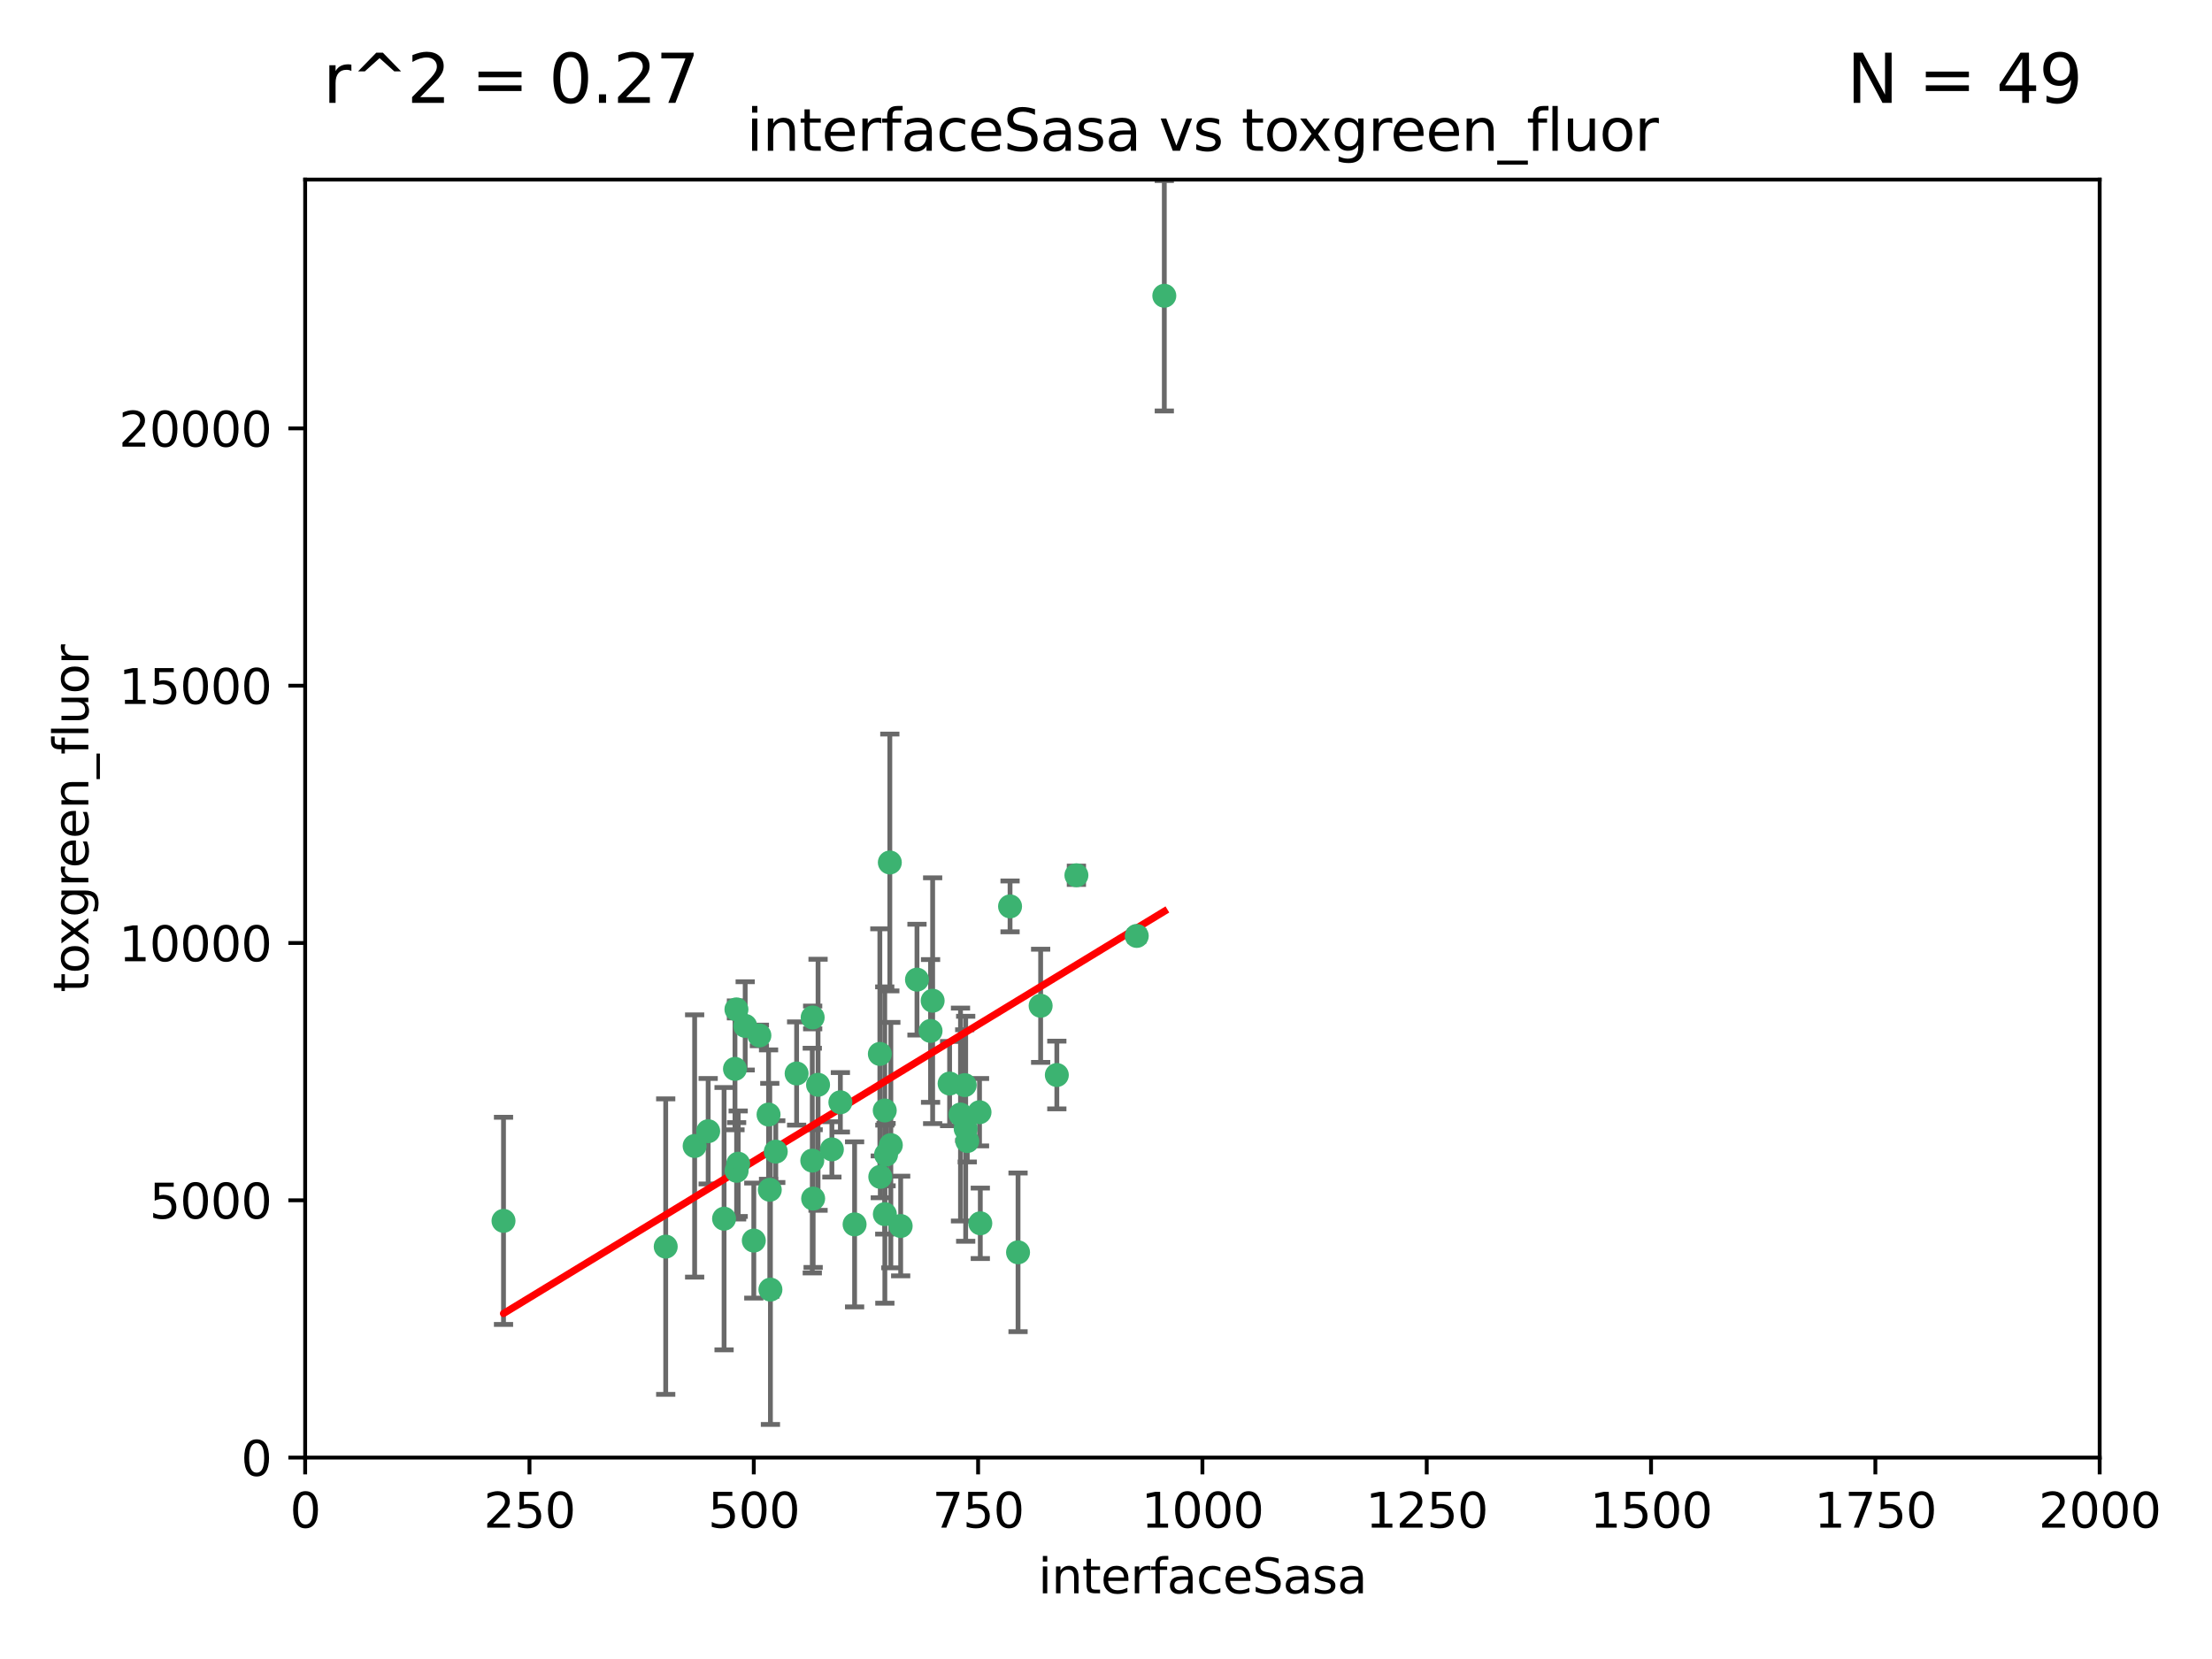 <?xml version="1.0" encoding="utf-8" standalone="no"?>
<!DOCTYPE svg PUBLIC "-//W3C//DTD SVG 1.1//EN"
  "http://www.w3.org/Graphics/SVG/1.1/DTD/svg11.dtd">
<svg xmlns:xlink="http://www.w3.org/1999/xlink" width="460.8pt" height="345.6pt" viewBox="0 0 460.8 345.6" xmlns="http://www.w3.org/2000/svg" version="1.1">
 <defs>
  <style type="text/css">*{stroke-linejoin: round; stroke-linecap: butt}</style>
 </defs>
 <g id="figure_1">
  <g id="patch_1">
   <path d="M 0 345.6 
L 460.8 345.6 
L 460.8 0 
L 0 0 
z
" style="fill: #ffffff"/>
  </g>
  <g id="axes_1">
   <g id="patch_2">
    <path d="M 63.571 303.64 
L 437.4 303.64 
L 437.4 37.411 
L 63.571 37.411 
z
" style="fill: #ffffff"/>
   </g>
   <g id="PathCollection_1">
    <defs>
     <path id="mb8d364457b" d="M 0 1.118 
C 0.297 1.118 0.581 1 0.791 0.791 
C 1 0.581 1.118 0.297 1.118 0 
C 1.118 -0.297 1 -0.581 0.791 -0.791 
C 0.581 -1 0.297 -1.118 0 -1.118 
C -0.297 -1.118 -0.581 -1 -0.791 -0.791 
C -1 -0.581 -1.118 -0.297 -1.118 0 
C -1.118 0.297 -1 0.581 -0.791 0.791 
C -0.581 1 -0.297 1.118 0 1.118 
z
" style="stroke: #3cb371"/>
    </defs>
    <g clip-path="url(#p2fb646c980)">
     <use xlink:href="#mb8d364457b" x="242.546" y="61.614" style="fill: #3cb371; stroke: #3cb371"/>
     <use xlink:href="#mb8d364457b" x="224.235" y="182.332" style="fill: #3cb371; stroke: #3cb371"/>
     <use xlink:href="#mb8d364457b" x="212.077" y="260.882" style="fill: #3cb371; stroke: #3cb371"/>
     <use xlink:href="#mb8d364457b" x="201.501" y="237.705" style="fill: #3cb371; stroke: #3cb371"/>
     <use xlink:href="#mb8d364457b" x="216.785" y="209.523" style="fill: #3cb371; stroke: #3cb371"/>
     <use xlink:href="#mb8d364457b" x="220.157" y="223.946" style="fill: #3cb371; stroke: #3cb371"/>
     <use xlink:href="#mb8d364457b" x="160.361" y="247.854" style="fill: #3cb371; stroke: #3cb371"/>
     <use xlink:href="#mb8d364457b" x="236.807" y="194.97" style="fill: #3cb371; stroke: #3cb371"/>
     <use xlink:href="#mb8d364457b" x="150.838" y="253.874" style="fill: #3cb371; stroke: #3cb371"/>
     <use xlink:href="#mb8d364457b" x="183.29" y="219.551" style="fill: #3cb371; stroke: #3cb371"/>
     <use xlink:href="#mb8d364457b" x="204.215" y="254.837" style="fill: #3cb371; stroke: #3cb371"/>
     <use xlink:href="#mb8d364457b" x="184.309" y="231.332" style="fill: #3cb371; stroke: #3cb371"/>
     <use xlink:href="#mb8d364457b" x="201.17" y="235.142" style="fill: #3cb371; stroke: #3cb371"/>
     <use xlink:href="#mb8d364457b" x="197.821" y="225.726" style="fill: #3cb371; stroke: #3cb371"/>
     <use xlink:href="#mb8d364457b" x="178.028" y="255.06" style="fill: #3cb371; stroke: #3cb371"/>
     <use xlink:href="#mb8d364457b" x="175.066" y="229.629" style="fill: #3cb371; stroke: #3cb371"/>
     <use xlink:href="#mb8d364457b" x="193.852" y="214.763" style="fill: #3cb371; stroke: #3cb371"/>
     <use xlink:href="#mb8d364457b" x="183.381" y="245.158" style="fill: #3cb371; stroke: #3cb371"/>
     <use xlink:href="#mb8d364457b" x="153.451" y="243.9" style="fill: #3cb371; stroke: #3cb371"/>
     <use xlink:href="#mb8d364457b" x="169.213" y="241.77" style="fill: #3cb371; stroke: #3cb371"/>
     <use xlink:href="#mb8d364457b" x="184.581" y="240.53" style="fill: #3cb371; stroke: #3cb371"/>
     <use xlink:href="#mb8d364457b" x="184.331" y="252.93" style="fill: #3cb371; stroke: #3cb371"/>
     <use xlink:href="#mb8d364457b" x="158.193" y="215.703" style="fill: #3cb371; stroke: #3cb371"/>
     <use xlink:href="#mb8d364457b" x="191.024" y="204.074" style="fill: #3cb371; stroke: #3cb371"/>
     <use xlink:href="#mb8d364457b" x="170.415" y="225.982" style="fill: #3cb371; stroke: #3cb371"/>
     <use xlink:href="#mb8d364457b" x="160.494" y="268.646" style="fill: #3cb371; stroke: #3cb371"/>
     <use xlink:href="#mb8d364457b" x="185.576" y="238.546" style="fill: #3cb371; stroke: #3cb371"/>
     <use xlink:href="#mb8d364457b" x="161.606" y="239.903" style="fill: #3cb371; stroke: #3cb371"/>
     <use xlink:href="#mb8d364457b" x="210.413" y="188.817" style="fill: #3cb371; stroke: #3cb371"/>
     <use xlink:href="#mb8d364457b" x="169.294" y="211.954" style="fill: #3cb371; stroke: #3cb371"/>
     <use xlink:href="#mb8d364457b" x="147.524" y="235.652" style="fill: #3cb371; stroke: #3cb371"/>
     <use xlink:href="#mb8d364457b" x="187.626" y="255.398" style="fill: #3cb371; stroke: #3cb371"/>
     <use xlink:href="#mb8d364457b" x="194.288" y="208.467" style="fill: #3cb371; stroke: #3cb371"/>
     <use xlink:href="#mb8d364457b" x="155.238" y="213.709" style="fill: #3cb371; stroke: #3cb371"/>
     <use xlink:href="#mb8d364457b" x="153.778" y="242.42" style="fill: #3cb371; stroke: #3cb371"/>
     <use xlink:href="#mb8d364457b" x="200.09" y="232.178" style="fill: #3cb371; stroke: #3cb371"/>
     <use xlink:href="#mb8d364457b" x="169.393" y="249.688" style="fill: #3cb371; stroke: #3cb371"/>
     <use xlink:href="#mb8d364457b" x="157.032" y="258.434" style="fill: #3cb371; stroke: #3cb371"/>
     <use xlink:href="#mb8d364457b" x="138.681" y="259.693" style="fill: #3cb371; stroke: #3cb371"/>
     <use xlink:href="#mb8d364457b" x="204.052" y="231.695" style="fill: #3cb371; stroke: #3cb371"/>
     <use xlink:href="#mb8d364457b" x="144.707" y="238.73" style="fill: #3cb371; stroke: #3cb371"/>
     <use xlink:href="#mb8d364457b" x="104.891" y="254.326" style="fill: #3cb371; stroke: #3cb371"/>
     <use xlink:href="#mb8d364457b" x="173.297" y="239.436" style="fill: #3cb371; stroke: #3cb371"/>
     <use xlink:href="#mb8d364457b" x="165.952" y="223.629" style="fill: #3cb371; stroke: #3cb371"/>
     <use xlink:href="#mb8d364457b" x="185.368" y="179.671" style="fill: #3cb371; stroke: #3cb371"/>
     <use xlink:href="#mb8d364457b" x="200.968" y="226.048" style="fill: #3cb371; stroke: #3cb371"/>
     <use xlink:href="#mb8d364457b" x="153.109" y="222.67" style="fill: #3cb371; stroke: #3cb371"/>
     <use xlink:href="#mb8d364457b" x="153.414" y="210.275" style="fill: #3cb371; stroke: #3cb371"/>
     <use xlink:href="#mb8d364457b" x="160.105" y="232.185" style="fill: #3cb371; stroke: #3cb371"/>
    </g>
   </g>
   <g id="matplotlib.axis_1">
    <g id="xtick_1">
     <g id="line2d_1">
      <defs>
       <path id="mc81da0b8f4" d="M 0 0 
L 0 3.5 
" style="stroke: #000000; stroke-width: 0.8"/>
      </defs>
      <g>
       <use xlink:href="#mc81da0b8f4" x="63.571" y="303.64" style="stroke: #000000; stroke-width: 0.8"/>
      </g>
     </g>
     <g id="text_1">
      <!-- 0 -->
      <g transform="translate(60.39 318.238)scale(0.1 -0.1)">
       <defs>
        <path id="DejaVuSans-30" d="M 2034 4250 
Q 1547 4250 1301 3770 
Q 1056 3291 1056 2328 
Q 1056 1369 1301 889 
Q 1547 409 2034 409 
Q 2525 409 2770 889 
Q 3016 1369 3016 2328 
Q 3016 3291 2770 3770 
Q 2525 4250 2034 4250 
z
M 2034 4750 
Q 2819 4750 3233 4129 
Q 3647 3509 3647 2328 
Q 3647 1150 3233 529 
Q 2819 -91 2034 -91 
Q 1250 -91 836 529 
Q 422 1150 422 2328 
Q 422 3509 836 4129 
Q 1250 4750 2034 4750 
z
" transform="scale(0.016)"/>
       </defs>
       <use xlink:href="#DejaVuSans-30"/>
      </g>
     </g>
    </g>
    <g id="xtick_2">
     <g id="line2d_2">
      <g>
       <use xlink:href="#mc81da0b8f4" x="110.3" y="303.64" style="stroke: #000000; stroke-width: 0.8"/>
      </g>
     </g>
     <g id="text_2">
      <!-- 250 -->
      <g transform="translate(100.756 318.238)scale(0.1 -0.1)">
       <defs>
        <path id="DejaVuSans-32" d="M 1228 531 
L 3431 531 
L 3431 0 
L 469 0 
L 469 531 
Q 828 903 1448 1529 
Q 2069 2156 2228 2338 
Q 2531 2678 2651 2914 
Q 2772 3150 2772 3378 
Q 2772 3750 2511 3984 
Q 2250 4219 1831 4219 
Q 1534 4219 1204 4116 
Q 875 4013 500 3803 
L 500 4441 
Q 881 4594 1212 4672 
Q 1544 4750 1819 4750 
Q 2544 4750 2975 4387 
Q 3406 4025 3406 3419 
Q 3406 3131 3298 2873 
Q 3191 2616 2906 2266 
Q 2828 2175 2409 1742 
Q 1991 1309 1228 531 
z
" transform="scale(0.016)"/>
        <path id="DejaVuSans-35" d="M 691 4666 
L 3169 4666 
L 3169 4134 
L 1269 4134 
L 1269 2991 
Q 1406 3038 1543 3061 
Q 1681 3084 1819 3084 
Q 2600 3084 3056 2656 
Q 3513 2228 3513 1497 
Q 3513 744 3044 326 
Q 2575 -91 1722 -91 
Q 1428 -91 1123 -41 
Q 819 9 494 109 
L 494 744 
Q 775 591 1075 516 
Q 1375 441 1709 441 
Q 2250 441 2565 725 
Q 2881 1009 2881 1497 
Q 2881 1984 2565 2268 
Q 2250 2553 1709 2553 
Q 1456 2553 1204 2497 
Q 953 2441 691 2322 
L 691 4666 
z
" transform="scale(0.016)"/>
       </defs>
       <use xlink:href="#DejaVuSans-32"/>
       <use xlink:href="#DejaVuSans-35" x="63.623"/>
       <use xlink:href="#DejaVuSans-30" x="127.246"/>
      </g>
     </g>
    </g>
    <g id="xtick_3">
     <g id="line2d_3">
      <g>
       <use xlink:href="#mc81da0b8f4" x="157.028" y="303.64" style="stroke: #000000; stroke-width: 0.8"/>
      </g>
     </g>
     <g id="text_3">
      <!-- 500 -->
      <g transform="translate(147.485 318.238)scale(0.1 -0.1)">
       <use xlink:href="#DejaVuSans-35"/>
       <use xlink:href="#DejaVuSans-30" x="63.623"/>
       <use xlink:href="#DejaVuSans-30" x="127.246"/>
      </g>
     </g>
    </g>
    <g id="xtick_4">
     <g id="line2d_4">
      <g>
       <use xlink:href="#mc81da0b8f4" x="203.757" y="303.64" style="stroke: #000000; stroke-width: 0.8"/>
      </g>
     </g>
     <g id="text_4">
      <!-- 750 -->
      <g transform="translate(194.213 318.238)scale(0.1 -0.1)">
       <defs>
        <path id="DejaVuSans-37" d="M 525 4666 
L 3525 4666 
L 3525 4397 
L 1831 0 
L 1172 0 
L 2766 4134 
L 525 4134 
L 525 4666 
z
" transform="scale(0.016)"/>
       </defs>
       <use xlink:href="#DejaVuSans-37"/>
       <use xlink:href="#DejaVuSans-35" x="63.623"/>
       <use xlink:href="#DejaVuSans-30" x="127.246"/>
      </g>
     </g>
    </g>
    <g id="xtick_5">
     <g id="line2d_5">
      <g>
       <use xlink:href="#mc81da0b8f4" x="250.486" y="303.64" style="stroke: #000000; stroke-width: 0.8"/>
      </g>
     </g>
     <g id="text_5">
      <!-- 1000 -->
      <g transform="translate(237.761 318.238)scale(0.1 -0.1)">
       <defs>
        <path id="DejaVuSans-31" d="M 794 531 
L 1825 531 
L 1825 4091 
L 703 3866 
L 703 4441 
L 1819 4666 
L 2450 4666 
L 2450 531 
L 3481 531 
L 3481 0 
L 794 0 
L 794 531 
z
" transform="scale(0.016)"/>
       </defs>
       <use xlink:href="#DejaVuSans-31"/>
       <use xlink:href="#DejaVuSans-30" x="63.623"/>
       <use xlink:href="#DejaVuSans-30" x="127.246"/>
       <use xlink:href="#DejaVuSans-30" x="190.869"/>
      </g>
     </g>
    </g>
    <g id="xtick_6">
     <g id="line2d_6">
      <g>
       <use xlink:href="#mc81da0b8f4" x="297.214" y="303.64" style="stroke: #000000; stroke-width: 0.8"/>
      </g>
     </g>
     <g id="text_6">
      <!-- 1250 -->
      <g transform="translate(284.489 318.238)scale(0.1 -0.1)">
       <use xlink:href="#DejaVuSans-31"/>
       <use xlink:href="#DejaVuSans-32" x="63.623"/>
       <use xlink:href="#DejaVuSans-35" x="127.246"/>
       <use xlink:href="#DejaVuSans-30" x="190.869"/>
      </g>
     </g>
    </g>
    <g id="xtick_7">
     <g id="line2d_7">
      <g>
       <use xlink:href="#mc81da0b8f4" x="343.943" y="303.64" style="stroke: #000000; stroke-width: 0.8"/>
      </g>
     </g>
     <g id="text_7">
      <!-- 1500 -->
      <g transform="translate(331.218 318.238)scale(0.1 -0.1)">
       <use xlink:href="#DejaVuSans-31"/>
       <use xlink:href="#DejaVuSans-35" x="63.623"/>
       <use xlink:href="#DejaVuSans-30" x="127.246"/>
       <use xlink:href="#DejaVuSans-30" x="190.869"/>
      </g>
     </g>
    </g>
    <g id="xtick_8">
     <g id="line2d_8">
      <g>
       <use xlink:href="#mc81da0b8f4" x="390.671" y="303.64" style="stroke: #000000; stroke-width: 0.8"/>
      </g>
     </g>
     <g id="text_8">
      <!-- 1750 -->
      <g transform="translate(377.946 318.238)scale(0.1 -0.1)">
       <use xlink:href="#DejaVuSans-31"/>
       <use xlink:href="#DejaVuSans-37" x="63.623"/>
       <use xlink:href="#DejaVuSans-35" x="127.246"/>
       <use xlink:href="#DejaVuSans-30" x="190.869"/>
      </g>
     </g>
    </g>
    <g id="xtick_9">
     <g id="line2d_9">
      <g>
       <use xlink:href="#mc81da0b8f4" x="437.4" y="303.64" style="stroke: #000000; stroke-width: 0.8"/>
      </g>
     </g>
     <g id="text_9">
      <!-- 2000 -->
      <g transform="translate(424.675 318.238)scale(0.1 -0.1)">
       <use xlink:href="#DejaVuSans-32"/>
       <use xlink:href="#DejaVuSans-30" x="63.623"/>
       <use xlink:href="#DejaVuSans-30" x="127.246"/>
       <use xlink:href="#DejaVuSans-30" x="190.869"/>
      </g>
     </g>
    </g>
    <g id="text_10">
     <!-- interfaceSasa -->
     <g transform="translate(216.279 331.917)scale(0.1 -0.1)">
      <defs>
       <path id="DejaVuSans-69" d="M 603 3500 
L 1178 3500 
L 1178 0 
L 603 0 
L 603 3500 
z
M 603 4863 
L 1178 4863 
L 1178 4134 
L 603 4134 
L 603 4863 
z
" transform="scale(0.016)"/>
       <path id="DejaVuSans-6e" d="M 3513 2113 
L 3513 0 
L 2938 0 
L 2938 2094 
Q 2938 2591 2744 2837 
Q 2550 3084 2163 3084 
Q 1697 3084 1428 2787 
Q 1159 2491 1159 1978 
L 1159 0 
L 581 0 
L 581 3500 
L 1159 3500 
L 1159 2956 
Q 1366 3272 1645 3428 
Q 1925 3584 2291 3584 
Q 2894 3584 3203 3211 
Q 3513 2838 3513 2113 
z
" transform="scale(0.016)"/>
       <path id="DejaVuSans-74" d="M 1172 4494 
L 1172 3500 
L 2356 3500 
L 2356 3053 
L 1172 3053 
L 1172 1153 
Q 1172 725 1289 603 
Q 1406 481 1766 481 
L 2356 481 
L 2356 0 
L 1766 0 
Q 1100 0 847 248 
Q 594 497 594 1153 
L 594 3053 
L 172 3053 
L 172 3500 
L 594 3500 
L 594 4494 
L 1172 4494 
z
" transform="scale(0.016)"/>
       <path id="DejaVuSans-65" d="M 3597 1894 
L 3597 1613 
L 953 1613 
Q 991 1019 1311 708 
Q 1631 397 2203 397 
Q 2534 397 2845 478 
Q 3156 559 3463 722 
L 3463 178 
Q 3153 47 2828 -22 
Q 2503 -91 2169 -91 
Q 1331 -91 842 396 
Q 353 884 353 1716 
Q 353 2575 817 3079 
Q 1281 3584 2069 3584 
Q 2775 3584 3186 3129 
Q 3597 2675 3597 1894 
z
M 3022 2063 
Q 3016 2534 2758 2815 
Q 2500 3097 2075 3097 
Q 1594 3097 1305 2825 
Q 1016 2553 972 2059 
L 3022 2063 
z
" transform="scale(0.016)"/>
       <path id="DejaVuSans-72" d="M 2631 2963 
Q 2534 3019 2420 3045 
Q 2306 3072 2169 3072 
Q 1681 3072 1420 2755 
Q 1159 2438 1159 1844 
L 1159 0 
L 581 0 
L 581 3500 
L 1159 3500 
L 1159 2956 
Q 1341 3275 1631 3429 
Q 1922 3584 2338 3584 
Q 2397 3584 2469 3576 
Q 2541 3569 2628 3553 
L 2631 2963 
z
" transform="scale(0.016)"/>
       <path id="DejaVuSans-66" d="M 2375 4863 
L 2375 4384 
L 1825 4384 
Q 1516 4384 1395 4259 
Q 1275 4134 1275 3809 
L 1275 3500 
L 2222 3500 
L 2222 3053 
L 1275 3053 
L 1275 0 
L 697 0 
L 697 3053 
L 147 3053 
L 147 3500 
L 697 3500 
L 697 3744 
Q 697 4328 969 4595 
Q 1241 4863 1831 4863 
L 2375 4863 
z
" transform="scale(0.016)"/>
       <path id="DejaVuSans-61" d="M 2194 1759 
Q 1497 1759 1228 1600 
Q 959 1441 959 1056 
Q 959 750 1161 570 
Q 1363 391 1709 391 
Q 2188 391 2477 730 
Q 2766 1069 2766 1631 
L 2766 1759 
L 2194 1759 
z
M 3341 1997 
L 3341 0 
L 2766 0 
L 2766 531 
Q 2569 213 2275 61 
Q 1981 -91 1556 -91 
Q 1019 -91 701 211 
Q 384 513 384 1019 
Q 384 1609 779 1909 
Q 1175 2209 1959 2209 
L 2766 2209 
L 2766 2266 
Q 2766 2663 2505 2880 
Q 2244 3097 1772 3097 
Q 1472 3097 1187 3025 
Q 903 2953 641 2809 
L 641 3341 
Q 956 3463 1253 3523 
Q 1550 3584 1831 3584 
Q 2591 3584 2966 3190 
Q 3341 2797 3341 1997 
z
" transform="scale(0.016)"/>
       <path id="DejaVuSans-63" d="M 3122 3366 
L 3122 2828 
Q 2878 2963 2633 3030 
Q 2388 3097 2138 3097 
Q 1578 3097 1268 2742 
Q 959 2388 959 1747 
Q 959 1106 1268 751 
Q 1578 397 2138 397 
Q 2388 397 2633 464 
Q 2878 531 3122 666 
L 3122 134 
Q 2881 22 2623 -34 
Q 2366 -91 2075 -91 
Q 1284 -91 818 406 
Q 353 903 353 1747 
Q 353 2603 823 3093 
Q 1294 3584 2113 3584 
Q 2378 3584 2631 3529 
Q 2884 3475 3122 3366 
z
" transform="scale(0.016)"/>
       <path id="DejaVuSans-53" d="M 3425 4513 
L 3425 3897 
Q 3066 4069 2747 4153 
Q 2428 4238 2131 4238 
Q 1616 4238 1336 4038 
Q 1056 3838 1056 3469 
Q 1056 3159 1242 3001 
Q 1428 2844 1947 2747 
L 2328 2669 
Q 3034 2534 3370 2195 
Q 3706 1856 3706 1288 
Q 3706 609 3251 259 
Q 2797 -91 1919 -91 
Q 1588 -91 1214 -16 
Q 841 59 441 206 
L 441 856 
Q 825 641 1194 531 
Q 1563 422 1919 422 
Q 2459 422 2753 634 
Q 3047 847 3047 1241 
Q 3047 1584 2836 1778 
Q 2625 1972 2144 2069 
L 1759 2144 
Q 1053 2284 737 2584 
Q 422 2884 422 3419 
Q 422 4038 858 4394 
Q 1294 4750 2059 4750 
Q 2388 4750 2728 4690 
Q 3069 4631 3425 4513 
z
" transform="scale(0.016)"/>
       <path id="DejaVuSans-73" d="M 2834 3397 
L 2834 2853 
Q 2591 2978 2328 3040 
Q 2066 3103 1784 3103 
Q 1356 3103 1142 2972 
Q 928 2841 928 2578 
Q 928 2378 1081 2264 
Q 1234 2150 1697 2047 
L 1894 2003 
Q 2506 1872 2764 1633 
Q 3022 1394 3022 966 
Q 3022 478 2636 193 
Q 2250 -91 1575 -91 
Q 1294 -91 989 -36 
Q 684 19 347 128 
L 347 722 
Q 666 556 975 473 
Q 1284 391 1588 391 
Q 1994 391 2212 530 
Q 2431 669 2431 922 
Q 2431 1156 2273 1281 
Q 2116 1406 1581 1522 
L 1381 1569 
Q 847 1681 609 1914 
Q 372 2147 372 2553 
Q 372 3047 722 3315 
Q 1072 3584 1716 3584 
Q 2034 3584 2315 3537 
Q 2597 3491 2834 3397 
z
" transform="scale(0.016)"/>
      </defs>
      <use xlink:href="#DejaVuSans-69"/>
      <use xlink:href="#DejaVuSans-6e" x="27.783"/>
      <use xlink:href="#DejaVuSans-74" x="91.162"/>
      <use xlink:href="#DejaVuSans-65" x="130.371"/>
      <use xlink:href="#DejaVuSans-72" x="191.895"/>
      <use xlink:href="#DejaVuSans-66" x="233.008"/>
      <use xlink:href="#DejaVuSans-61" x="268.213"/>
      <use xlink:href="#DejaVuSans-63" x="329.492"/>
      <use xlink:href="#DejaVuSans-65" x="384.473"/>
      <use xlink:href="#DejaVuSans-53" x="445.996"/>
      <use xlink:href="#DejaVuSans-61" x="509.473"/>
      <use xlink:href="#DejaVuSans-73" x="570.752"/>
      <use xlink:href="#DejaVuSans-61" x="622.852"/>
     </g>
    </g>
   </g>
   <g id="matplotlib.axis_2">
    <g id="ytick_1">
     <g id="line2d_10">
      <defs>
       <path id="m5c6913d2f1" d="M 0 0 
L -3.5 0 
" style="stroke: #000000; stroke-width: 0.8"/>
      </defs>
      <g>
       <use xlink:href="#m5c6913d2f1" x="63.571" y="303.64" style="stroke: #000000; stroke-width: 0.8"/>
      </g>
     </g>
     <g id="text_11">
      <!-- 0 -->
      <g transform="translate(50.209 307.439)scale(0.1 -0.1)">
       <use xlink:href="#DejaVuSans-30"/>
      </g>
     </g>
    </g>
    <g id="ytick_2">
     <g id="line2d_11">
      <g>
       <use xlink:href="#m5c6913d2f1" x="63.571" y="250.04" style="stroke: #000000; stroke-width: 0.8"/>
      </g>
     </g>
     <g id="text_12">
      <!-- 5000 -->
      <g transform="translate(31.121 253.84)scale(0.1 -0.1)">
       <use xlink:href="#DejaVuSans-35"/>
       <use xlink:href="#DejaVuSans-30" x="63.623"/>
       <use xlink:href="#DejaVuSans-30" x="127.246"/>
       <use xlink:href="#DejaVuSans-30" x="190.869"/>
      </g>
     </g>
    </g>
    <g id="ytick_3">
     <g id="line2d_12">
      <g>
       <use xlink:href="#m5c6913d2f1" x="63.571" y="196.441" style="stroke: #000000; stroke-width: 0.8"/>
      </g>
     </g>
     <g id="text_13">
      <!-- 10000 -->
      <g transform="translate(24.759 200.24)scale(0.1 -0.1)">
       <use xlink:href="#DejaVuSans-31"/>
       <use xlink:href="#DejaVuSans-30" x="63.623"/>
       <use xlink:href="#DejaVuSans-30" x="127.246"/>
       <use xlink:href="#DejaVuSans-30" x="190.869"/>
       <use xlink:href="#DejaVuSans-30" x="254.492"/>
      </g>
     </g>
    </g>
    <g id="ytick_4">
     <g id="line2d_13">
      <g>
       <use xlink:href="#m5c6913d2f1" x="63.571" y="142.841" style="stroke: #000000; stroke-width: 0.8"/>
      </g>
     </g>
     <g id="text_14">
      <!-- 15000 -->
      <g transform="translate(24.759 146.64)scale(0.1 -0.1)">
       <use xlink:href="#DejaVuSans-31"/>
       <use xlink:href="#DejaVuSans-35" x="63.623"/>
       <use xlink:href="#DejaVuSans-30" x="127.246"/>
       <use xlink:href="#DejaVuSans-30" x="190.869"/>
       <use xlink:href="#DejaVuSans-30" x="254.492"/>
      </g>
     </g>
    </g>
    <g id="ytick_5">
     <g id="line2d_14">
      <g>
       <use xlink:href="#m5c6913d2f1" x="63.571" y="89.242" style="stroke: #000000; stroke-width: 0.8"/>
      </g>
     </g>
     <g id="text_15">
      <!-- 20000 -->
      <g transform="translate(24.759 93.041)scale(0.1 -0.1)">
       <use xlink:href="#DejaVuSans-32"/>
       <use xlink:href="#DejaVuSans-30" x="63.623"/>
       <use xlink:href="#DejaVuSans-30" x="127.246"/>
       <use xlink:href="#DejaVuSans-30" x="190.869"/>
       <use xlink:href="#DejaVuSans-30" x="254.492"/>
      </g>
     </g>
    </g>
    <g id="text_16">
     <!-- toxgreen_fluor -->
     <g transform="translate(18.401 206.72)rotate(-90)scale(0.1 -0.1)">
      <defs>
       <path id="DejaVuSans-6f" d="M 1959 3097 
Q 1497 3097 1228 2736 
Q 959 2375 959 1747 
Q 959 1119 1226 758 
Q 1494 397 1959 397 
Q 2419 397 2687 759 
Q 2956 1122 2956 1747 
Q 2956 2369 2687 2733 
Q 2419 3097 1959 3097 
z
M 1959 3584 
Q 2709 3584 3137 3096 
Q 3566 2609 3566 1747 
Q 3566 888 3137 398 
Q 2709 -91 1959 -91 
Q 1206 -91 779 398 
Q 353 888 353 1747 
Q 353 2609 779 3096 
Q 1206 3584 1959 3584 
z
" transform="scale(0.016)"/>
       <path id="DejaVuSans-78" d="M 3513 3500 
L 2247 1797 
L 3578 0 
L 2900 0 
L 1881 1375 
L 863 0 
L 184 0 
L 1544 1831 
L 300 3500 
L 978 3500 
L 1906 2253 
L 2834 3500 
L 3513 3500 
z
" transform="scale(0.016)"/>
       <path id="DejaVuSans-67" d="M 2906 1791 
Q 2906 2416 2648 2759 
Q 2391 3103 1925 3103 
Q 1463 3103 1205 2759 
Q 947 2416 947 1791 
Q 947 1169 1205 825 
Q 1463 481 1925 481 
Q 2391 481 2648 825 
Q 2906 1169 2906 1791 
z
M 3481 434 
Q 3481 -459 3084 -895 
Q 2688 -1331 1869 -1331 
Q 1566 -1331 1297 -1286 
Q 1028 -1241 775 -1147 
L 775 -588 
Q 1028 -725 1275 -790 
Q 1522 -856 1778 -856 
Q 2344 -856 2625 -561 
Q 2906 -266 2906 331 
L 2906 616 
Q 2728 306 2450 153 
Q 2172 0 1784 0 
Q 1141 0 747 490 
Q 353 981 353 1791 
Q 353 2603 747 3093 
Q 1141 3584 1784 3584 
Q 2172 3584 2450 3431 
Q 2728 3278 2906 2969 
L 2906 3500 
L 3481 3500 
L 3481 434 
z
" transform="scale(0.016)"/>
       <path id="DejaVuSans-5f" d="M 3263 -1063 
L 3263 -1509 
L -63 -1509 
L -63 -1063 
L 3263 -1063 
z
" transform="scale(0.016)"/>
       <path id="DejaVuSans-6c" d="M 603 4863 
L 1178 4863 
L 1178 0 
L 603 0 
L 603 4863 
z
" transform="scale(0.016)"/>
       <path id="DejaVuSans-75" d="M 544 1381 
L 544 3500 
L 1119 3500 
L 1119 1403 
Q 1119 906 1312 657 
Q 1506 409 1894 409 
Q 2359 409 2629 706 
Q 2900 1003 2900 1516 
L 2900 3500 
L 3475 3500 
L 3475 0 
L 2900 0 
L 2900 538 
Q 2691 219 2414 64 
Q 2138 -91 1772 -91 
Q 1169 -91 856 284 
Q 544 659 544 1381 
z
M 1991 3584 
L 1991 3584 
z
" transform="scale(0.016)"/>
      </defs>
      <use xlink:href="#DejaVuSans-74"/>
      <use xlink:href="#DejaVuSans-6f" x="39.209"/>
      <use xlink:href="#DejaVuSans-78" x="97.266"/>
      <use xlink:href="#DejaVuSans-67" x="156.445"/>
      <use xlink:href="#DejaVuSans-72" x="219.922"/>
      <use xlink:href="#DejaVuSans-65" x="258.785"/>
      <use xlink:href="#DejaVuSans-65" x="320.309"/>
      <use xlink:href="#DejaVuSans-6e" x="381.832"/>
      <use xlink:href="#DejaVuSans-5f" x="445.211"/>
      <use xlink:href="#DejaVuSans-66" x="495.211"/>
      <use xlink:href="#DejaVuSans-6c" x="530.416"/>
      <use xlink:href="#DejaVuSans-75" x="558.199"/>
      <use xlink:href="#DejaVuSans-6f" x="621.578"/>
      <use xlink:href="#DejaVuSans-72" x="682.76"/>
     </g>
    </g>
   </g>
   <g id="LineCollection_1">
    <path d="M 242.546 85.61 
L 242.546 37.617 
" clip-path="url(#p2fb646c980)" style="fill: none; stroke: #696969"/>
    <path d="M 224.235 184.246 
L 224.235 180.418 
" clip-path="url(#p2fb646c980)" style="fill: none; stroke: #696969"/>
    <path d="M 212.077 277.405 
L 212.077 244.359 
" clip-path="url(#p2fb646c980)" style="fill: none; stroke: #696969"/>
    <path d="M 201.501 242.055 
L 201.501 233.355 
" clip-path="url(#p2fb646c980)" style="fill: none; stroke: #696969"/>
    <path d="M 216.785 221.309 
L 216.785 197.738 
" clip-path="url(#p2fb646c980)" style="fill: none; stroke: #696969"/>
    <path d="M 220.157 231 
L 220.157 216.893 
" clip-path="url(#p2fb646c980)" style="fill: none; stroke: #696969"/>
    <path d="M 160.361 270.017 
L 160.361 225.69 
" clip-path="url(#p2fb646c980)" style="fill: none; stroke: #696969"/>
    <path d="M 236.807 196.069 
L 236.807 193.871 
" clip-path="url(#p2fb646c980)" style="fill: none; stroke: #696969"/>
    <path d="M 150.838 281.2 
L 150.838 226.547 
" clip-path="url(#p2fb646c980)" style="fill: none; stroke: #696969"/>
    <path d="M 183.29 245.607 
L 183.29 193.496 
" clip-path="url(#p2fb646c980)" style="fill: none; stroke: #696969"/>
    <path d="M 204.215 262.177 
L 204.215 247.498 
" clip-path="url(#p2fb646c980)" style="fill: none; stroke: #696969"/>
    <path d="M 184.309 257.083 
L 184.309 205.581 
" clip-path="url(#p2fb646c980)" style="fill: none; stroke: #696969"/>
    <path d="M 201.17 258.576 
L 201.17 211.708 
" clip-path="url(#p2fb646c980)" style="fill: none; stroke: #696969"/>
    <path d="M 197.821 234.503 
L 197.821 216.949 
" clip-path="url(#p2fb646c980)" style="fill: none; stroke: #696969"/>
    <path d="M 178.028 272.254 
L 178.028 237.865 
" clip-path="url(#p2fb646c980)" style="fill: none; stroke: #696969"/>
    <path d="M 175.066 235.82 
L 175.066 223.438 
" clip-path="url(#p2fb646c980)" style="fill: none; stroke: #696969"/>
    <path d="M 193.852 229.631 
L 193.852 199.894 
" clip-path="url(#p2fb646c980)" style="fill: none; stroke: #696969"/>
    <path d="M 183.381 249.512 
L 183.381 240.804 
" clip-path="url(#p2fb646c980)" style="fill: none; stroke: #696969"/>
    <path d="M 153.451 253.944 
L 153.451 233.856 
" clip-path="url(#p2fb646c980)" style="fill: none; stroke: #696969"/>
    <path d="M 169.213 265.181 
L 169.213 218.36 
" clip-path="url(#p2fb646c980)" style="fill: none; stroke: #696969"/>
    <path d="M 184.581 247.025 
L 184.581 234.035 
" clip-path="url(#p2fb646c980)" style="fill: none; stroke: #696969"/>
    <path d="M 184.331 271.48 
L 184.331 234.38 
" clip-path="url(#p2fb646c980)" style="fill: none; stroke: #696969"/>
    <path d="M 158.193 217.852 
L 158.193 213.554 
" clip-path="url(#p2fb646c980)" style="fill: none; stroke: #696969"/>
    <path d="M 191.024 215.616 
L 191.024 192.533 
" clip-path="url(#p2fb646c980)" style="fill: none; stroke: #696969"/>
    <path d="M 170.415 252.135 
L 170.415 199.829 
" clip-path="url(#p2fb646c980)" style="fill: none; stroke: #696969"/>
    <path d="M 160.494 296.735 
L 160.494 240.557 
" clip-path="url(#p2fb646c980)" style="fill: none; stroke: #696969"/>
    <path d="M 185.576 264.108 
L 185.576 212.985 
" clip-path="url(#p2fb646c980)" style="fill: none; stroke: #696969"/>
    <path d="M 161.606 246.339 
L 161.606 233.468 
" clip-path="url(#p2fb646c980)" style="fill: none; stroke: #696969"/>
    <path d="M 210.413 194.112 
L 210.413 183.522 
" clip-path="url(#p2fb646c980)" style="fill: none; stroke: #696969"/>
    <path d="M 169.294 214.326 
L 169.294 209.582 
" clip-path="url(#p2fb646c980)" style="fill: none; stroke: #696969"/>
    <path d="M 147.524 246.639 
L 147.524 224.665 
" clip-path="url(#p2fb646c980)" style="fill: none; stroke: #696969"/>
    <path d="M 187.626 265.779 
L 187.626 245.016 
" clip-path="url(#p2fb646c980)" style="fill: none; stroke: #696969"/>
    <path d="M 194.288 234.067 
L 194.288 182.867 
" clip-path="url(#p2fb646c980)" style="fill: none; stroke: #696969"/>
    <path d="M 155.238 222.902 
L 155.238 204.517 
" clip-path="url(#p2fb646c980)" style="fill: none; stroke: #696969"/>
    <path d="M 153.778 253.407 
L 153.778 231.433 
" clip-path="url(#p2fb646c980)" style="fill: none; stroke: #696969"/>
    <path d="M 200.09 254.353 
L 200.09 210.003 
" clip-path="url(#p2fb646c980)" style="fill: none; stroke: #696969"/>
    <path d="M 169.393 264.032 
L 169.393 235.343 
" clip-path="url(#p2fb646c980)" style="fill: none; stroke: #696969"/>
    <path d="M 157.032 270.418 
L 157.032 246.45 
" clip-path="url(#p2fb646c980)" style="fill: none; stroke: #696969"/>
    <path d="M 138.681 290.471 
L 138.681 228.914 
" clip-path="url(#p2fb646c980)" style="fill: none; stroke: #696969"/>
    <path d="M 204.052 238.714 
L 204.052 224.675 
" clip-path="url(#p2fb646c980)" style="fill: none; stroke: #696969"/>
    <path d="M 144.707 266.049 
L 144.707 211.412 
" clip-path="url(#p2fb646c980)" style="fill: none; stroke: #696969"/>
    <path d="M 104.891 275.902 
L 104.891 232.749 
" clip-path="url(#p2fb646c980)" style="fill: none; stroke: #696969"/>
    <path d="M 173.297 245.198 
L 173.297 233.675 
" clip-path="url(#p2fb646c980)" style="fill: none; stroke: #696969"/>
    <path d="M 165.952 234.381 
L 165.952 212.876 
" clip-path="url(#p2fb646c980)" style="fill: none; stroke: #696969"/>
    <path d="M 185.368 206.424 
L 185.368 152.918 
" clip-path="url(#p2fb646c980)" style="fill: none; stroke: #696969"/>
    <path d="M 200.968 237.582 
L 200.968 214.514 
" clip-path="url(#p2fb646c980)" style="fill: none; stroke: #696969"/>
    <path d="M 153.109 235.358 
L 153.109 209.982 
" clip-path="url(#p2fb646c980)" style="fill: none; stroke: #696969"/>
    <path d="M 153.414 212.053 
L 153.414 208.496 
" clip-path="url(#p2fb646c980)" style="fill: none; stroke: #696969"/>
    <path d="M 160.105 245.657 
L 160.105 218.714 
" clip-path="url(#p2fb646c980)" style="fill: none; stroke: #696969"/>
   </g>
   <g id="line2d_15">
    <defs>
     <path id="mbf8df5e5d9" d="M 2 0 
L -2 -0 
" style="stroke: #696969"/>
    </defs>
    <g clip-path="url(#p2fb646c980)">
     <use xlink:href="#mbf8df5e5d9" x="242.546" y="85.61" style="fill: #696969; stroke: #696969"/>
     <use xlink:href="#mbf8df5e5d9" x="224.235" y="184.246" style="fill: #696969; stroke: #696969"/>
     <use xlink:href="#mbf8df5e5d9" x="212.077" y="277.405" style="fill: #696969; stroke: #696969"/>
     <use xlink:href="#mbf8df5e5d9" x="201.501" y="242.055" style="fill: #696969; stroke: #696969"/>
     <use xlink:href="#mbf8df5e5d9" x="216.785" y="221.309" style="fill: #696969; stroke: #696969"/>
     <use xlink:href="#mbf8df5e5d9" x="220.157" y="231" style="fill: #696969; stroke: #696969"/>
     <use xlink:href="#mbf8df5e5d9" x="160.361" y="270.017" style="fill: #696969; stroke: #696969"/>
     <use xlink:href="#mbf8df5e5d9" x="236.807" y="196.069" style="fill: #696969; stroke: #696969"/>
     <use xlink:href="#mbf8df5e5d9" x="150.838" y="281.2" style="fill: #696969; stroke: #696969"/>
     <use xlink:href="#mbf8df5e5d9" x="183.29" y="245.607" style="fill: #696969; stroke: #696969"/>
     <use xlink:href="#mbf8df5e5d9" x="204.215" y="262.177" style="fill: #696969; stroke: #696969"/>
     <use xlink:href="#mbf8df5e5d9" x="184.309" y="257.083" style="fill: #696969; stroke: #696969"/>
     <use xlink:href="#mbf8df5e5d9" x="201.17" y="258.576" style="fill: #696969; stroke: #696969"/>
     <use xlink:href="#mbf8df5e5d9" x="197.821" y="234.503" style="fill: #696969; stroke: #696969"/>
     <use xlink:href="#mbf8df5e5d9" x="178.028" y="272.254" style="fill: #696969; stroke: #696969"/>
     <use xlink:href="#mbf8df5e5d9" x="175.066" y="235.82" style="fill: #696969; stroke: #696969"/>
     <use xlink:href="#mbf8df5e5d9" x="193.852" y="229.631" style="fill: #696969; stroke: #696969"/>
     <use xlink:href="#mbf8df5e5d9" x="183.381" y="249.512" style="fill: #696969; stroke: #696969"/>
     <use xlink:href="#mbf8df5e5d9" x="153.451" y="253.944" style="fill: #696969; stroke: #696969"/>
     <use xlink:href="#mbf8df5e5d9" x="169.213" y="265.181" style="fill: #696969; stroke: #696969"/>
     <use xlink:href="#mbf8df5e5d9" x="184.581" y="247.025" style="fill: #696969; stroke: #696969"/>
     <use xlink:href="#mbf8df5e5d9" x="184.331" y="271.48" style="fill: #696969; stroke: #696969"/>
     <use xlink:href="#mbf8df5e5d9" x="158.193" y="217.852" style="fill: #696969; stroke: #696969"/>
     <use xlink:href="#mbf8df5e5d9" x="191.024" y="215.616" style="fill: #696969; stroke: #696969"/>
     <use xlink:href="#mbf8df5e5d9" x="170.415" y="252.135" style="fill: #696969; stroke: #696969"/>
     <use xlink:href="#mbf8df5e5d9" x="160.494" y="296.735" style="fill: #696969; stroke: #696969"/>
     <use xlink:href="#mbf8df5e5d9" x="185.576" y="264.108" style="fill: #696969; stroke: #696969"/>
     <use xlink:href="#mbf8df5e5d9" x="161.606" y="246.339" style="fill: #696969; stroke: #696969"/>
     <use xlink:href="#mbf8df5e5d9" x="210.413" y="194.112" style="fill: #696969; stroke: #696969"/>
     <use xlink:href="#mbf8df5e5d9" x="169.294" y="214.326" style="fill: #696969; stroke: #696969"/>
     <use xlink:href="#mbf8df5e5d9" x="147.524" y="246.639" style="fill: #696969; stroke: #696969"/>
     <use xlink:href="#mbf8df5e5d9" x="187.626" y="265.779" style="fill: #696969; stroke: #696969"/>
     <use xlink:href="#mbf8df5e5d9" x="194.288" y="234.067" style="fill: #696969; stroke: #696969"/>
     <use xlink:href="#mbf8df5e5d9" x="155.238" y="222.902" style="fill: #696969; stroke: #696969"/>
     <use xlink:href="#mbf8df5e5d9" x="153.778" y="253.407" style="fill: #696969; stroke: #696969"/>
     <use xlink:href="#mbf8df5e5d9" x="200.09" y="254.353" style="fill: #696969; stroke: #696969"/>
     <use xlink:href="#mbf8df5e5d9" x="169.393" y="264.032" style="fill: #696969; stroke: #696969"/>
     <use xlink:href="#mbf8df5e5d9" x="157.032" y="270.418" style="fill: #696969; stroke: #696969"/>
     <use xlink:href="#mbf8df5e5d9" x="138.681" y="290.471" style="fill: #696969; stroke: #696969"/>
     <use xlink:href="#mbf8df5e5d9" x="204.052" y="238.714" style="fill: #696969; stroke: #696969"/>
     <use xlink:href="#mbf8df5e5d9" x="144.707" y="266.049" style="fill: #696969; stroke: #696969"/>
     <use xlink:href="#mbf8df5e5d9" x="104.891" y="275.902" style="fill: #696969; stroke: #696969"/>
     <use xlink:href="#mbf8df5e5d9" x="173.297" y="245.198" style="fill: #696969; stroke: #696969"/>
     <use xlink:href="#mbf8df5e5d9" x="165.952" y="234.381" style="fill: #696969; stroke: #696969"/>
     <use xlink:href="#mbf8df5e5d9" x="185.368" y="206.424" style="fill: #696969; stroke: #696969"/>
     <use xlink:href="#mbf8df5e5d9" x="200.968" y="237.582" style="fill: #696969; stroke: #696969"/>
     <use xlink:href="#mbf8df5e5d9" x="153.109" y="235.358" style="fill: #696969; stroke: #696969"/>
     <use xlink:href="#mbf8df5e5d9" x="153.414" y="212.053" style="fill: #696969; stroke: #696969"/>
     <use xlink:href="#mbf8df5e5d9" x="160.105" y="245.657" style="fill: #696969; stroke: #696969"/>
    </g>
   </g>
   <g id="line2d_16">
    <g clip-path="url(#p2fb646c980)">
     <use xlink:href="#mbf8df5e5d9" x="242.546" y="37.617" style="fill: #696969; stroke: #696969"/>
     <use xlink:href="#mbf8df5e5d9" x="224.235" y="180.418" style="fill: #696969; stroke: #696969"/>
     <use xlink:href="#mbf8df5e5d9" x="212.077" y="244.359" style="fill: #696969; stroke: #696969"/>
     <use xlink:href="#mbf8df5e5d9" x="201.501" y="233.355" style="fill: #696969; stroke: #696969"/>
     <use xlink:href="#mbf8df5e5d9" x="216.785" y="197.738" style="fill: #696969; stroke: #696969"/>
     <use xlink:href="#mbf8df5e5d9" x="220.157" y="216.893" style="fill: #696969; stroke: #696969"/>
     <use xlink:href="#mbf8df5e5d9" x="160.361" y="225.69" style="fill: #696969; stroke: #696969"/>
     <use xlink:href="#mbf8df5e5d9" x="236.807" y="193.871" style="fill: #696969; stroke: #696969"/>
     <use xlink:href="#mbf8df5e5d9" x="150.838" y="226.547" style="fill: #696969; stroke: #696969"/>
     <use xlink:href="#mbf8df5e5d9" x="183.29" y="193.496" style="fill: #696969; stroke: #696969"/>
     <use xlink:href="#mbf8df5e5d9" x="204.215" y="247.498" style="fill: #696969; stroke: #696969"/>
     <use xlink:href="#mbf8df5e5d9" x="184.309" y="205.581" style="fill: #696969; stroke: #696969"/>
     <use xlink:href="#mbf8df5e5d9" x="201.17" y="211.708" style="fill: #696969; stroke: #696969"/>
     <use xlink:href="#mbf8df5e5d9" x="197.821" y="216.949" style="fill: #696969; stroke: #696969"/>
     <use xlink:href="#mbf8df5e5d9" x="178.028" y="237.865" style="fill: #696969; stroke: #696969"/>
     <use xlink:href="#mbf8df5e5d9" x="175.066" y="223.438" style="fill: #696969; stroke: #696969"/>
     <use xlink:href="#mbf8df5e5d9" x="193.852" y="199.894" style="fill: #696969; stroke: #696969"/>
     <use xlink:href="#mbf8df5e5d9" x="183.381" y="240.804" style="fill: #696969; stroke: #696969"/>
     <use xlink:href="#mbf8df5e5d9" x="153.451" y="233.856" style="fill: #696969; stroke: #696969"/>
     <use xlink:href="#mbf8df5e5d9" x="169.213" y="218.36" style="fill: #696969; stroke: #696969"/>
     <use xlink:href="#mbf8df5e5d9" x="184.581" y="234.035" style="fill: #696969; stroke: #696969"/>
     <use xlink:href="#mbf8df5e5d9" x="184.331" y="234.38" style="fill: #696969; stroke: #696969"/>
     <use xlink:href="#mbf8df5e5d9" x="158.193" y="213.554" style="fill: #696969; stroke: #696969"/>
     <use xlink:href="#mbf8df5e5d9" x="191.024" y="192.533" style="fill: #696969; stroke: #696969"/>
     <use xlink:href="#mbf8df5e5d9" x="170.415" y="199.829" style="fill: #696969; stroke: #696969"/>
     <use xlink:href="#mbf8df5e5d9" x="160.494" y="240.557" style="fill: #696969; stroke: #696969"/>
     <use xlink:href="#mbf8df5e5d9" x="185.576" y="212.985" style="fill: #696969; stroke: #696969"/>
     <use xlink:href="#mbf8df5e5d9" x="161.606" y="233.468" style="fill: #696969; stroke: #696969"/>
     <use xlink:href="#mbf8df5e5d9" x="210.413" y="183.522" style="fill: #696969; stroke: #696969"/>
     <use xlink:href="#mbf8df5e5d9" x="169.294" y="209.582" style="fill: #696969; stroke: #696969"/>
     <use xlink:href="#mbf8df5e5d9" x="147.524" y="224.665" style="fill: #696969; stroke: #696969"/>
     <use xlink:href="#mbf8df5e5d9" x="187.626" y="245.016" style="fill: #696969; stroke: #696969"/>
     <use xlink:href="#mbf8df5e5d9" x="194.288" y="182.867" style="fill: #696969; stroke: #696969"/>
     <use xlink:href="#mbf8df5e5d9" x="155.238" y="204.517" style="fill: #696969; stroke: #696969"/>
     <use xlink:href="#mbf8df5e5d9" x="153.778" y="231.433" style="fill: #696969; stroke: #696969"/>
     <use xlink:href="#mbf8df5e5d9" x="200.09" y="210.003" style="fill: #696969; stroke: #696969"/>
     <use xlink:href="#mbf8df5e5d9" x="169.393" y="235.343" style="fill: #696969; stroke: #696969"/>
     <use xlink:href="#mbf8df5e5d9" x="157.032" y="246.45" style="fill: #696969; stroke: #696969"/>
     <use xlink:href="#mbf8df5e5d9" x="138.681" y="228.914" style="fill: #696969; stroke: #696969"/>
     <use xlink:href="#mbf8df5e5d9" x="204.052" y="224.675" style="fill: #696969; stroke: #696969"/>
     <use xlink:href="#mbf8df5e5d9" x="144.707" y="211.412" style="fill: #696969; stroke: #696969"/>
     <use xlink:href="#mbf8df5e5d9" x="104.891" y="232.749" style="fill: #696969; stroke: #696969"/>
     <use xlink:href="#mbf8df5e5d9" x="173.297" y="233.675" style="fill: #696969; stroke: #696969"/>
     <use xlink:href="#mbf8df5e5d9" x="165.952" y="212.876" style="fill: #696969; stroke: #696969"/>
     <use xlink:href="#mbf8df5e5d9" x="185.368" y="152.918" style="fill: #696969; stroke: #696969"/>
     <use xlink:href="#mbf8df5e5d9" x="200.968" y="214.514" style="fill: #696969; stroke: #696969"/>
     <use xlink:href="#mbf8df5e5d9" x="153.109" y="209.982" style="fill: #696969; stroke: #696969"/>
     <use xlink:href="#mbf8df5e5d9" x="153.414" y="208.496" style="fill: #696969; stroke: #696969"/>
     <use xlink:href="#mbf8df5e5d9" x="160.105" y="218.714" style="fill: #696969; stroke: #696969"/>
    </g>
   </g>
   <g id="line2d_17">
    <path d="M 242.546 189.844 
L 224.235 200.988 
L 212.077 208.388 
L 201.501 214.825 
L 216.785 205.523 
L 220.157 203.47 
L 160.361 239.864 
L 236.807 193.336 
L 150.838 245.66 
L 183.29 225.909 
L 204.215 213.173 
L 184.309 225.289 
L 201.17 215.026 
L 197.821 217.065 
L 178.028 229.111 
L 175.066 230.914 
L 193.852 219.48 
L 183.381 225.853 
L 153.451 244.069 
L 169.213 234.476 
L 184.581 225.123 
L 184.331 225.275 
L 158.193 241.183 
L 191.024 221.201 
L 170.415 233.745 
L 160.494 239.783 
L 185.576 224.517 
L 161.606 239.106 
L 210.413 209.401 
L 169.294 234.427 
L 147.524 247.677 
L 187.626 223.269 
L 194.288 219.215 
L 155.238 242.982 
L 153.778 243.87 
L 200.09 215.684 
L 169.393 234.367 
L 157.032 241.89 
L 138.681 253.059 
L 204.052 213.272 
L 144.707 249.391 
L 104.891 273.625 
L 173.297 231.99 
L 165.952 236.461 
L 185.368 224.644 
L 200.968 215.149 
L 153.109 244.278 
L 153.414 244.092 
L 160.105 240.02 
" clip-path="url(#p2fb646c980)" style="fill: none; stroke: #ff0000; stroke-width: 1.5; stroke-linecap: square"/>
   </g>
   <g id="line2d_18">
    <defs>
     <path id="me2cf3c2c6a" d="M 0 2 
C 0.53 2 1.039 1.789 1.414 1.414 
C 1.789 1.039 2 0.53 2 0 
C 2 -0.53 1.789 -1.039 1.414 -1.414 
C 1.039 -1.789 0.53 -2 0 -2 
C -0.53 -2 -1.039 -1.789 -1.414 -1.414 
C -1.789 -1.039 -2 -0.53 -2 0 
C -2 0.53 -1.789 1.039 -1.414 1.414 
C -1.039 1.789 -0.53 2 0 2 
z
" style="stroke: #3cb371"/>
    </defs>
    <g clip-path="url(#p2fb646c980)">
     <use xlink:href="#me2cf3c2c6a" x="242.546" y="61.614" style="fill: #3cb371; stroke: #3cb371"/>
     <use xlink:href="#me2cf3c2c6a" x="224.235" y="182.332" style="fill: #3cb371; stroke: #3cb371"/>
     <use xlink:href="#me2cf3c2c6a" x="212.077" y="260.882" style="fill: #3cb371; stroke: #3cb371"/>
     <use xlink:href="#me2cf3c2c6a" x="201.501" y="237.705" style="fill: #3cb371; stroke: #3cb371"/>
     <use xlink:href="#me2cf3c2c6a" x="216.785" y="209.523" style="fill: #3cb371; stroke: #3cb371"/>
     <use xlink:href="#me2cf3c2c6a" x="220.157" y="223.946" style="fill: #3cb371; stroke: #3cb371"/>
     <use xlink:href="#me2cf3c2c6a" x="160.361" y="247.854" style="fill: #3cb371; stroke: #3cb371"/>
     <use xlink:href="#me2cf3c2c6a" x="236.807" y="194.97" style="fill: #3cb371; stroke: #3cb371"/>
     <use xlink:href="#me2cf3c2c6a" x="150.838" y="253.874" style="fill: #3cb371; stroke: #3cb371"/>
     <use xlink:href="#me2cf3c2c6a" x="183.29" y="219.551" style="fill: #3cb371; stroke: #3cb371"/>
     <use xlink:href="#me2cf3c2c6a" x="204.215" y="254.837" style="fill: #3cb371; stroke: #3cb371"/>
     <use xlink:href="#me2cf3c2c6a" x="184.309" y="231.332" style="fill: #3cb371; stroke: #3cb371"/>
     <use xlink:href="#me2cf3c2c6a" x="201.17" y="235.142" style="fill: #3cb371; stroke: #3cb371"/>
     <use xlink:href="#me2cf3c2c6a" x="197.821" y="225.726" style="fill: #3cb371; stroke: #3cb371"/>
     <use xlink:href="#me2cf3c2c6a" x="178.028" y="255.06" style="fill: #3cb371; stroke: #3cb371"/>
     <use xlink:href="#me2cf3c2c6a" x="175.066" y="229.629" style="fill: #3cb371; stroke: #3cb371"/>
     <use xlink:href="#me2cf3c2c6a" x="193.852" y="214.763" style="fill: #3cb371; stroke: #3cb371"/>
     <use xlink:href="#me2cf3c2c6a" x="183.381" y="245.158" style="fill: #3cb371; stroke: #3cb371"/>
     <use xlink:href="#me2cf3c2c6a" x="153.451" y="243.9" style="fill: #3cb371; stroke: #3cb371"/>
     <use xlink:href="#me2cf3c2c6a" x="169.213" y="241.77" style="fill: #3cb371; stroke: #3cb371"/>
     <use xlink:href="#me2cf3c2c6a" x="184.581" y="240.53" style="fill: #3cb371; stroke: #3cb371"/>
     <use xlink:href="#me2cf3c2c6a" x="184.331" y="252.93" style="fill: #3cb371; stroke: #3cb371"/>
     <use xlink:href="#me2cf3c2c6a" x="158.193" y="215.703" style="fill: #3cb371; stroke: #3cb371"/>
     <use xlink:href="#me2cf3c2c6a" x="191.024" y="204.074" style="fill: #3cb371; stroke: #3cb371"/>
     <use xlink:href="#me2cf3c2c6a" x="170.415" y="225.982" style="fill: #3cb371; stroke: #3cb371"/>
     <use xlink:href="#me2cf3c2c6a" x="160.494" y="268.646" style="fill: #3cb371; stroke: #3cb371"/>
     <use xlink:href="#me2cf3c2c6a" x="185.576" y="238.546" style="fill: #3cb371; stroke: #3cb371"/>
     <use xlink:href="#me2cf3c2c6a" x="161.606" y="239.903" style="fill: #3cb371; stroke: #3cb371"/>
     <use xlink:href="#me2cf3c2c6a" x="210.413" y="188.817" style="fill: #3cb371; stroke: #3cb371"/>
     <use xlink:href="#me2cf3c2c6a" x="169.294" y="211.954" style="fill: #3cb371; stroke: #3cb371"/>
     <use xlink:href="#me2cf3c2c6a" x="147.524" y="235.652" style="fill: #3cb371; stroke: #3cb371"/>
     <use xlink:href="#me2cf3c2c6a" x="187.626" y="255.398" style="fill: #3cb371; stroke: #3cb371"/>
     <use xlink:href="#me2cf3c2c6a" x="194.288" y="208.467" style="fill: #3cb371; stroke: #3cb371"/>
     <use xlink:href="#me2cf3c2c6a" x="155.238" y="213.709" style="fill: #3cb371; stroke: #3cb371"/>
     <use xlink:href="#me2cf3c2c6a" x="153.778" y="242.42" style="fill: #3cb371; stroke: #3cb371"/>
     <use xlink:href="#me2cf3c2c6a" x="200.09" y="232.178" style="fill: #3cb371; stroke: #3cb371"/>
     <use xlink:href="#me2cf3c2c6a" x="169.393" y="249.688" style="fill: #3cb371; stroke: #3cb371"/>
     <use xlink:href="#me2cf3c2c6a" x="157.032" y="258.434" style="fill: #3cb371; stroke: #3cb371"/>
     <use xlink:href="#me2cf3c2c6a" x="138.681" y="259.693" style="fill: #3cb371; stroke: #3cb371"/>
     <use xlink:href="#me2cf3c2c6a" x="204.052" y="231.695" style="fill: #3cb371; stroke: #3cb371"/>
     <use xlink:href="#me2cf3c2c6a" x="144.707" y="238.73" style="fill: #3cb371; stroke: #3cb371"/>
     <use xlink:href="#me2cf3c2c6a" x="104.891" y="254.326" style="fill: #3cb371; stroke: #3cb371"/>
     <use xlink:href="#me2cf3c2c6a" x="173.297" y="239.436" style="fill: #3cb371; stroke: #3cb371"/>
     <use xlink:href="#me2cf3c2c6a" x="165.952" y="223.629" style="fill: #3cb371; stroke: #3cb371"/>
     <use xlink:href="#me2cf3c2c6a" x="185.368" y="179.671" style="fill: #3cb371; stroke: #3cb371"/>
     <use xlink:href="#me2cf3c2c6a" x="200.968" y="226.048" style="fill: #3cb371; stroke: #3cb371"/>
     <use xlink:href="#me2cf3c2c6a" x="153.109" y="222.67" style="fill: #3cb371; stroke: #3cb371"/>
     <use xlink:href="#me2cf3c2c6a" x="153.414" y="210.275" style="fill: #3cb371; stroke: #3cb371"/>
     <use xlink:href="#me2cf3c2c6a" x="160.105" y="232.185" style="fill: #3cb371; stroke: #3cb371"/>
    </g>
   </g>
   <g id="patch_3">
    <path d="M 63.571 303.64 
L 63.571 37.411 
" style="fill: none; stroke: #000000; stroke-width: 0.8; stroke-linejoin: miter; stroke-linecap: square"/>
   </g>
   <g id="patch_4">
    <path d="M 437.4 303.64 
L 437.4 37.411 
" style="fill: none; stroke: #000000; stroke-width: 0.8; stroke-linejoin: miter; stroke-linecap: square"/>
   </g>
   <g id="patch_5">
    <path d="M 63.571 303.64 
L 437.4 303.64 
" style="fill: none; stroke: #000000; stroke-width: 0.8; stroke-linejoin: miter; stroke-linecap: square"/>
   </g>
   <g id="patch_6">
    <path d="M 63.571 37.411 
L 437.4 37.411 
" style="fill: none; stroke: #000000; stroke-width: 0.8; stroke-linejoin: miter; stroke-linecap: square"/>
   </g>
   <g id="text_17">
    <!-- N = 49 -->
    <g transform="translate(384.743 21.426)scale(0.14 -0.14)">
     <defs>
      <path id="DejaVuSans-4e" d="M 628 4666 
L 1478 4666 
L 3547 763 
L 3547 4666 
L 4159 4666 
L 4159 0 
L 3309 0 
L 1241 3903 
L 1241 0 
L 628 0 
L 628 4666 
z
" transform="scale(0.016)"/>
      <path id="DejaVuSans-20" transform="scale(0.016)"/>
      <path id="DejaVuSans-3d" d="M 678 2906 
L 4684 2906 
L 4684 2381 
L 678 2381 
L 678 2906 
z
M 678 1631 
L 4684 1631 
L 4684 1100 
L 678 1100 
L 678 1631 
z
" transform="scale(0.016)"/>
      <path id="DejaVuSans-34" d="M 2419 4116 
L 825 1625 
L 2419 1625 
L 2419 4116 
z
M 2253 4666 
L 3047 4666 
L 3047 1625 
L 3713 1625 
L 3713 1100 
L 3047 1100 
L 3047 0 
L 2419 0 
L 2419 1100 
L 313 1100 
L 313 1709 
L 2253 4666 
z
" transform="scale(0.016)"/>
      <path id="DejaVuSans-39" d="M 703 97 
L 703 672 
Q 941 559 1184 500 
Q 1428 441 1663 441 
Q 2288 441 2617 861 
Q 2947 1281 2994 2138 
Q 2813 1869 2534 1725 
Q 2256 1581 1919 1581 
Q 1219 1581 811 2004 
Q 403 2428 403 3163 
Q 403 3881 828 4315 
Q 1253 4750 1959 4750 
Q 2769 4750 3195 4129 
Q 3622 3509 3622 2328 
Q 3622 1225 3098 567 
Q 2575 -91 1691 -91 
Q 1453 -91 1209 -44 
Q 966 3 703 97 
z
M 1959 2075 
Q 2384 2075 2632 2365 
Q 2881 2656 2881 3163 
Q 2881 3666 2632 3958 
Q 2384 4250 1959 4250 
Q 1534 4250 1286 3958 
Q 1038 3666 1038 3163 
Q 1038 2656 1286 2365 
Q 1534 2075 1959 2075 
z
" transform="scale(0.016)"/>
     </defs>
     <use xlink:href="#DejaVuSans-4e"/>
     <use xlink:href="#DejaVuSans-20" x="74.805"/>
     <use xlink:href="#DejaVuSans-3d" x="106.592"/>
     <use xlink:href="#DejaVuSans-20" x="190.381"/>
     <use xlink:href="#DejaVuSans-34" x="222.168"/>
     <use xlink:href="#DejaVuSans-39" x="285.791"/>
    </g>
   </g>
   <g id="text_18">
    <!-- r^2 = 0.27 -->
    <g transform="translate(67.31 21.426)scale(0.14 -0.14)">
     <defs>
      <path id="DejaVuSans-5e" d="M 2988 4666 
L 4684 2925 
L 4056 2925 
L 2681 4159 
L 1306 2925 
L 678 2925 
L 2375 4666 
L 2988 4666 
z
" transform="scale(0.016)"/>
      <path id="DejaVuSans-2e" d="M 684 794 
L 1344 794 
L 1344 0 
L 684 0 
L 684 794 
z
" transform="scale(0.016)"/>
     </defs>
     <use xlink:href="#DejaVuSans-72"/>
     <use xlink:href="#DejaVuSans-5e" x="41.113"/>
     <use xlink:href="#DejaVuSans-32" x="124.902"/>
     <use xlink:href="#DejaVuSans-20" x="188.525"/>
     <use xlink:href="#DejaVuSans-3d" x="220.312"/>
     <use xlink:href="#DejaVuSans-20" x="304.102"/>
     <use xlink:href="#DejaVuSans-30" x="335.889"/>
     <use xlink:href="#DejaVuSans-2e" x="399.512"/>
     <use xlink:href="#DejaVuSans-32" x="431.299"/>
     <use xlink:href="#DejaVuSans-37" x="494.922"/>
    </g>
   </g>
   <g id="text_19">
    <!-- interfaceSasa vs toxgreen_fluor -->
    <g transform="translate(155.513 31.411)scale(0.12 -0.12)">
     <defs>
      <path id="DejaVuSans-76" d="M 191 3500 
L 800 3500 
L 1894 563 
L 2988 3500 
L 3597 3500 
L 2284 0 
L 1503 0 
L 191 3500 
z
" transform="scale(0.016)"/>
     </defs>
     <use xlink:href="#DejaVuSans-69"/>
     <use xlink:href="#DejaVuSans-6e" x="27.783"/>
     <use xlink:href="#DejaVuSans-74" x="91.162"/>
     <use xlink:href="#DejaVuSans-65" x="130.371"/>
     <use xlink:href="#DejaVuSans-72" x="191.895"/>
     <use xlink:href="#DejaVuSans-66" x="233.008"/>
     <use xlink:href="#DejaVuSans-61" x="268.213"/>
     <use xlink:href="#DejaVuSans-63" x="329.492"/>
     <use xlink:href="#DejaVuSans-65" x="384.473"/>
     <use xlink:href="#DejaVuSans-53" x="445.996"/>
     <use xlink:href="#DejaVuSans-61" x="509.473"/>
     <use xlink:href="#DejaVuSans-73" x="570.752"/>
     <use xlink:href="#DejaVuSans-61" x="622.852"/>
     <use xlink:href="#DejaVuSans-20" x="684.131"/>
     <use xlink:href="#DejaVuSans-76" x="715.918"/>
     <use xlink:href="#DejaVuSans-73" x="775.098"/>
     <use xlink:href="#DejaVuSans-20" x="827.197"/>
     <use xlink:href="#DejaVuSans-74" x="858.984"/>
     <use xlink:href="#DejaVuSans-6f" x="898.193"/>
     <use xlink:href="#DejaVuSans-78" x="956.25"/>
     <use xlink:href="#DejaVuSans-67" x="1015.43"/>
     <use xlink:href="#DejaVuSans-72" x="1078.906"/>
     <use xlink:href="#DejaVuSans-65" x="1117.77"/>
     <use xlink:href="#DejaVuSans-65" x="1179.293"/>
     <use xlink:href="#DejaVuSans-6e" x="1240.816"/>
     <use xlink:href="#DejaVuSans-5f" x="1304.195"/>
     <use xlink:href="#DejaVuSans-66" x="1354.195"/>
     <use xlink:href="#DejaVuSans-6c" x="1389.4"/>
     <use xlink:href="#DejaVuSans-75" x="1417.184"/>
     <use xlink:href="#DejaVuSans-6f" x="1480.562"/>
     <use xlink:href="#DejaVuSans-72" x="1541.744"/>
    </g>
   </g>
  </g>
 </g>
 <defs>
  <clipPath id="p2fb646c980">
   <rect x="63.571" y="37.411" width="373.829" height="266.229"/>
  </clipPath>
 </defs>
</svg>
